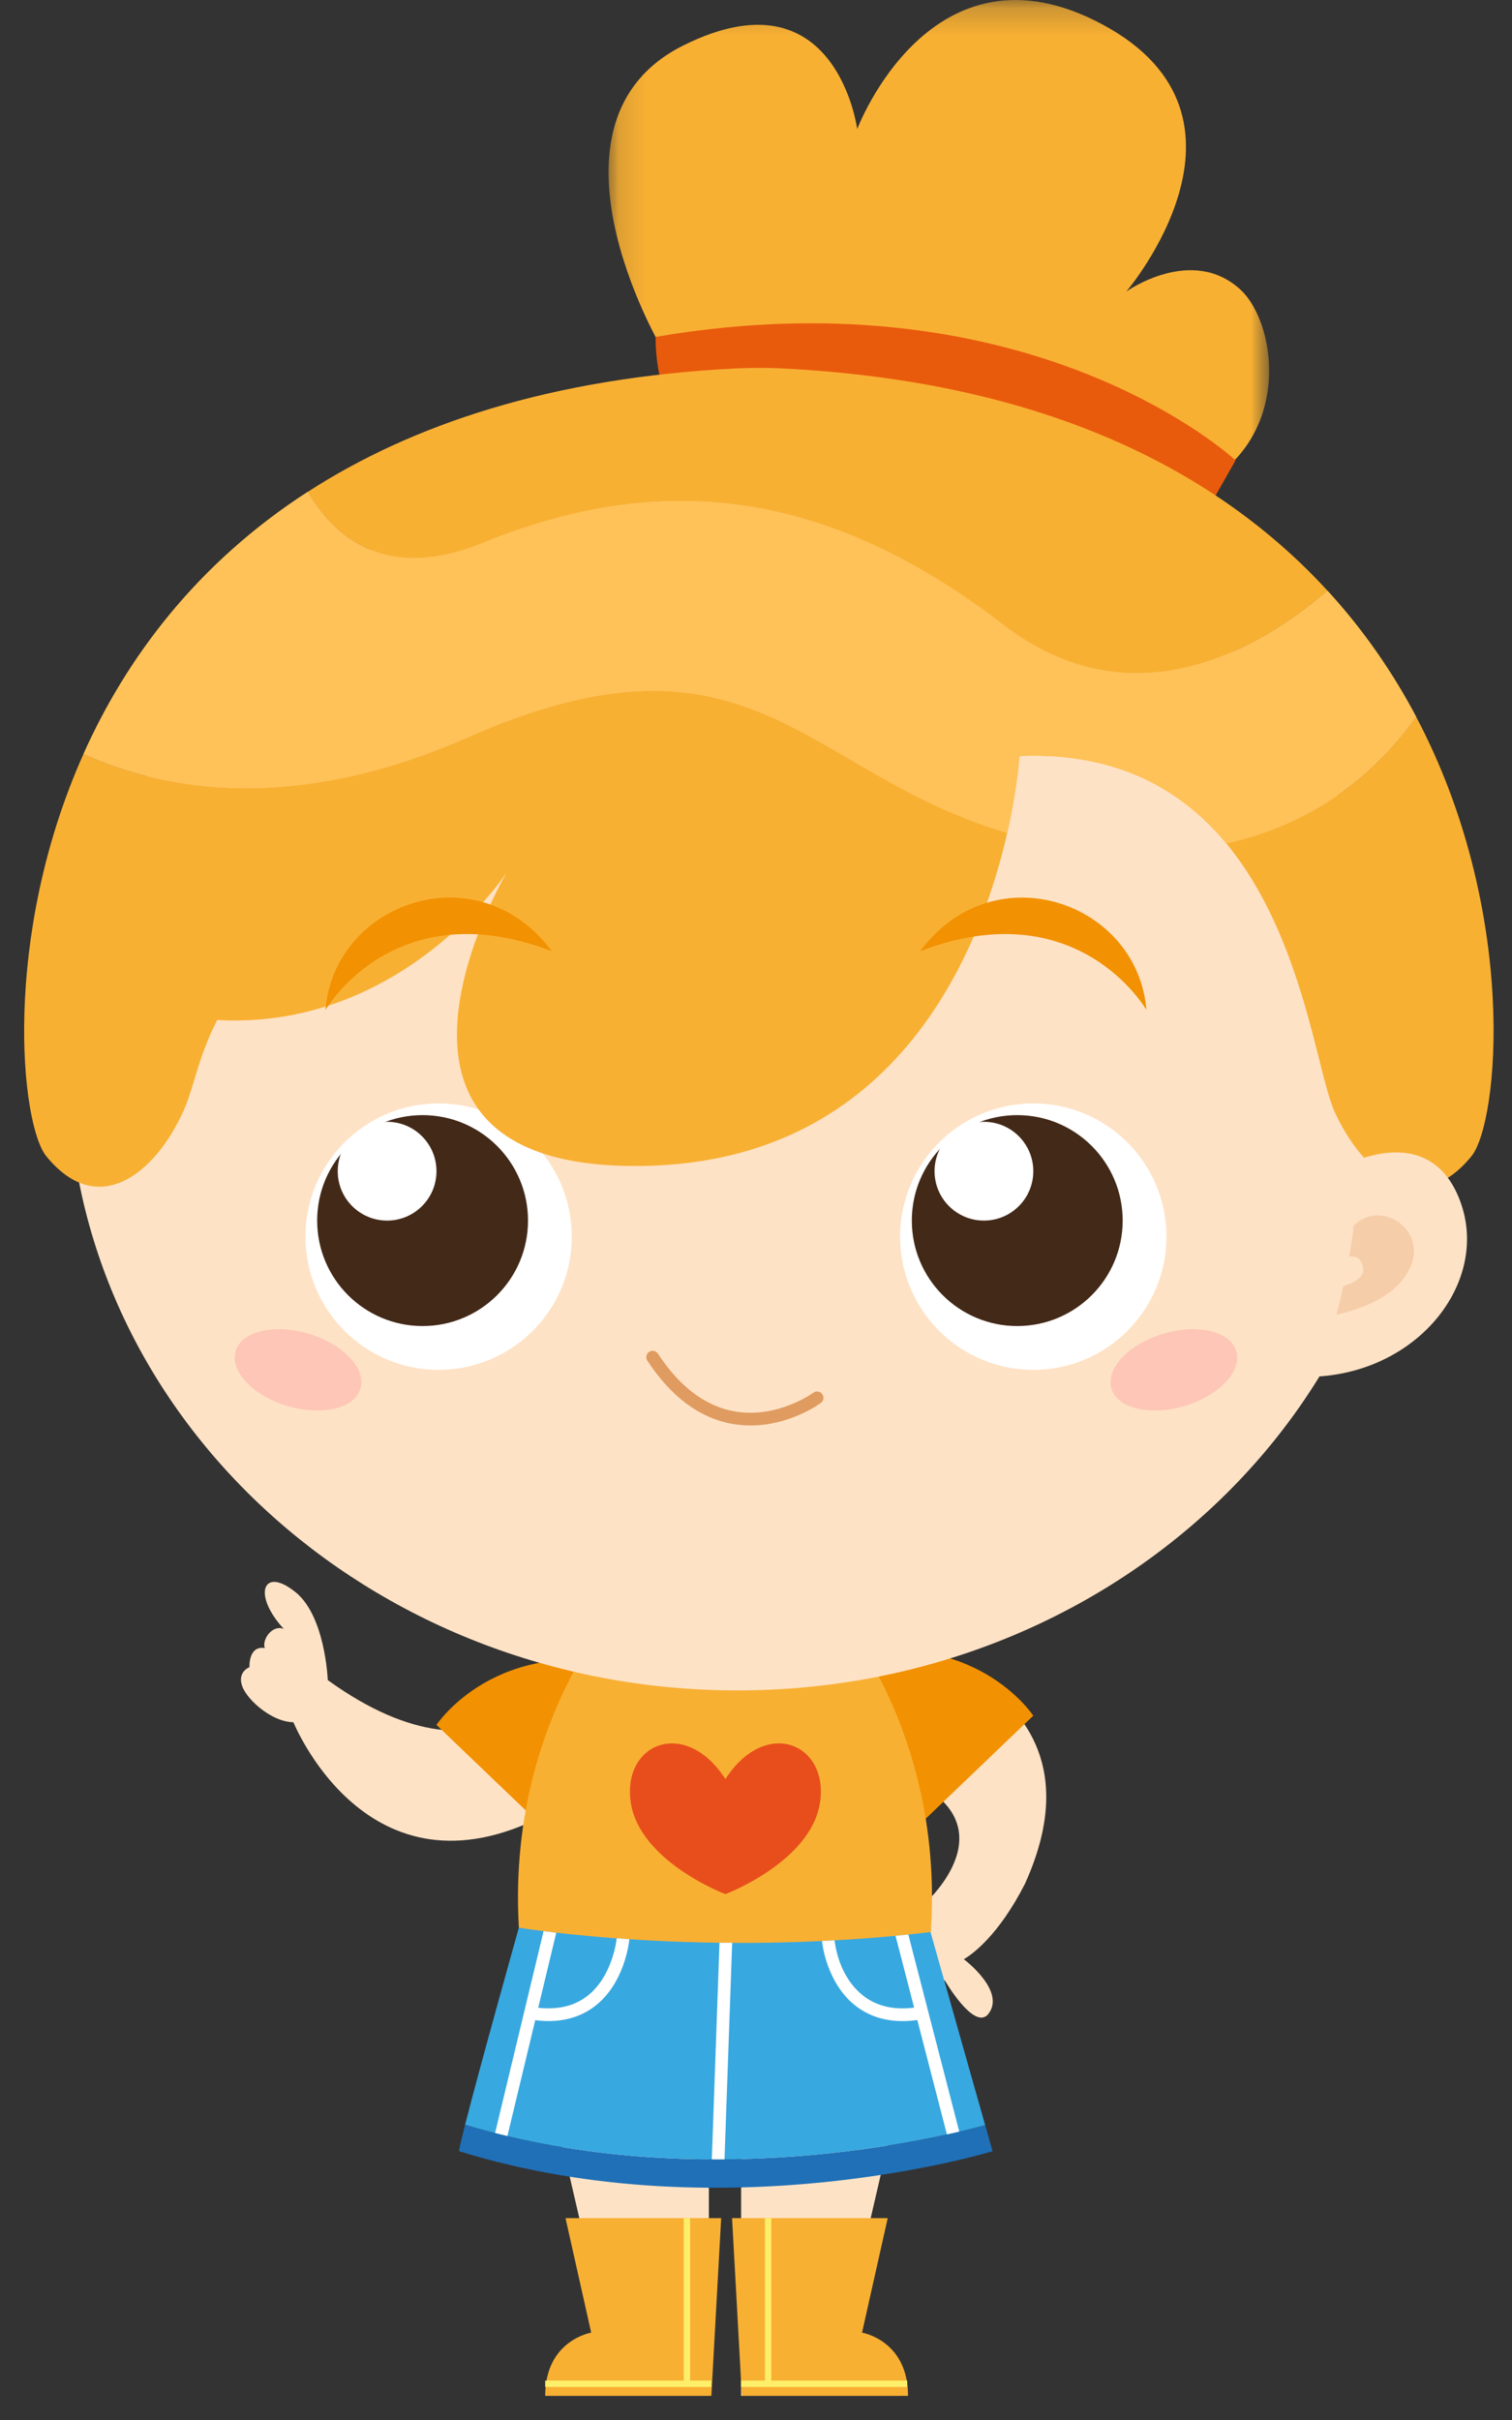 <?xml version="1.0" encoding="UTF-8"?>
<svg width="55px" height="88px" viewBox="0 0 55 88" version="1.1" xmlns="http://www.w3.org/2000/svg" xmlns:xlink="http://www.w3.org/1999/xlink">
    <rect x="0" y="0" width="55" height="88" fill="#333333" stroke="none"/>
    <!-- Generator: Sketch 53.1 (72631) - https://sketchapp.com -->
    <title>Group 46c2</title>
    <desc>Created with Sketch.</desc>
    <defs>
        <polygon id="path-1" points="0.136 0.206 24.166 0.206 24.166 18.76 0.136 18.76"></polygon>
    </defs>
    <g id="Page-1" stroke="none" stroke-width="1" fill="none" fill-rule="evenodd">
        <g id="Artboard" transform="translate(-1888, -584)">
            <g id="Group-46" transform="translate(1888.879, 583.794)">
                <path d="M32.828,69.355 L32.356,71.642 L33.496,72.232 C33.496,72.232 34.52,73.999 35.042,73.477 C35.773,72.641 34.182,71.451 34.182,71.451 C34.466,71.284 35.434,70.61 36.404,68.709 C39.866,61.064 30.604,59.739 30.604,59.739 L32.125,64.869 C35.923,66.557 32.828,69.355 32.828,69.355" id="Fill-1" fill="#FEE2C5"></path>
                <path d="M19.921,60.725 C19.921,60.725 17.21,65.757 11.045,61.301 L9.768,62.773 C9.768,62.773 12.457,69.572 18.941,66.207" id="Fill-3" fill="#FEE2C5"></path>
                <path d="M32.795,66.34 L36.707,62.594 C36.707,62.594 34.523,59.27 29.552,60.486" id="Fill-5" fill="#F29101"></path>
                <path d="M18.91,66.676 L14.998,62.93 C14.998,62.93 17.182,59.606 22.153,60.822" id="Fill-7" fill="#F29101"></path>
                <path d="M21.652,58.523 L25.493,56.93 L29.334,58.523 C29.334,58.523 34.487,64.05 32.613,73.138 C30.833,78.197 25.493,76.885 25.493,77.354 C25.493,76.885 20.153,78.197 18.373,73.138 C16.499,64.05 21.652,58.523 21.652,58.523" id="Fill-9" fill="#F8B033"></path>
                <polygon id="Fill-11" fill="#FEE2C5" points="33.024 71.221 29.745 85.399 31.867 87.328 26.08 87.328 26.08 73.922"></polygon>
                <polygon id="Fill-13" fill="#FEE2C5" points="17.963 71.221 21.242 85.399 19.12 87.328 24.907 87.328 24.907 73.922"></polygon>
                <path d="M1.598,39.103 C1.598,51.569 12.499,61.676 25.946,61.676 C39.393,61.676 50.294,51.569 50.294,39.103 C50.294,26.637 39.393,16.53 25.946,16.53 C12.499,16.53 1.598,26.637 1.598,39.103" id="Fill-15" fill="#FEE2C5"></path>
                <path d="M41.552,45.175 C41.552,47.849 39.383,50.019 36.708,50.019 C34.032,50.019 31.863,47.849 31.863,45.175 C31.863,42.499 34.032,40.331 36.708,40.331 C39.383,40.331 41.552,42.499 41.552,45.175" id="Fill-17" fill="#FFFFFF"></path>
                <path d="M39.959,44.591 C39.959,46.709 38.242,48.426 36.124,48.426 C34.006,48.426 32.289,46.709 32.289,44.591 C32.289,42.473 34.006,40.756 36.124,40.756 C38.242,40.756 39.959,42.473 39.959,44.591" id="Fill-19" fill="#432918"></path>
                <path d="M19.921,45.175 C19.921,47.849 17.752,50.019 15.077,50.019 C12.401,50.019 10.232,47.849 10.232,45.175 C10.232,42.499 12.401,40.331 15.077,40.331 C17.752,40.331 19.921,42.499 19.921,45.175" id="Fill-21" fill="#FFFFFF"></path>
                <path d="M18.328,44.591 C18.328,46.709 16.611,48.426 14.493,48.426 C12.375,48.426 10.658,46.709 10.658,44.591 C10.658,42.473 12.375,40.756 14.493,40.756 C16.611,40.756 18.328,42.473 18.328,44.591" id="Fill-23" fill="#432918"></path>
                <g id="Group-27" transform="translate(21.121, 0)">
                    <mask id="mask-2" fill="white">
                        <use xlink:href="#path-1"></use>
                    </mask>
                    <g id="Clip-26"></g>
                    <path d="M2.007,12.749 C2.007,12.749 -2.719,4.647 2.851,1.862 C8.421,-0.923 9.181,4.9 9.181,4.9 C9.181,4.9 11.881,-2.263 18.127,1.108 C24.372,4.478 18.971,10.808 18.971,10.808 C18.971,10.808 21.334,9.12 23.106,10.723 C24.878,12.327 25.385,19.163 16.776,18.741 C8.168,18.319 3.337,15.851 2.007,12.749" id="Fill-25" fill="#F8B033" mask="url(#mask-2)"></path>
                </g>
                <path d="M43.15,18.558 L44.065,16.946 C44.065,16.946 36.743,10.097 22.968,12.457 C22.968,13.846 23.373,14.715 23.373,14.715 C23.373,14.715 34.134,13.257 43.15,18.558" id="Fill-28" fill="#E95B0C"></path>
                <path d="M34.957,77.481 L35.227,78.432 C35.227,78.432 25.473,81.421 15.823,78.432 C15.801,78.443 15.889,78.065 16.041,77.467 C24.681,80.063 33.342,77.925 34.957,77.481" id="Fill-30" fill="#1F70B7"></path>
                <path d="M16.04,77.467 C16.587,75.314 17.995,70.303 17.995,70.303 C17.995,70.303 24.736,71.435 32.97,70.464 L34.956,77.481 C33.342,77.925 24.68,80.063 16.04,77.467" id="Fill-32" fill="#38A8E0"></path>
                <path d="M16.674,19.953 C22.679,17.512 28.749,17.644 35.611,22.922 C40.344,26.562 44.984,23.771 47.409,21.686 C43.5,17.423 37.254,14.069 27.468,13.598 C26.973,13.58 26.478,13.58 25.983,13.6 L25.897,13.603 C19.148,13.94 14.091,15.653 10.322,18.088 C11.261,19.71 13.131,21.394 16.674,19.953" id="Fill-34" fill="#F8B033"></path>
                <path d="M16.146,27.013 C9.829,29.797 5.138,28.97 2.157,27.625 C-0.837,34.315 -0.124,41.108 0.804,42.249 C2.698,44.578 4.773,42.855 5.783,40.632 C6.19,39.737 6.3,38.708 7.021,37.298 C13.776,37.671 17.55,31.94 17.55,31.94 C17.55,31.94 11.303,42.485 22.036,42.606 C31.661,42.714 34.774,34.835 35.76,30.489 C28.401,28.347 26.489,22.455 16.146,27.013" id="Fill-36" fill="#F8B033"></path>
                <path d="M50.635,26.272 C49.462,27.945 47.318,30.077 43.727,30.875 C46.509,34.232 47.026,39.221 47.667,40.632 C48.678,42.855 50.753,44.578 52.647,42.249 C53.637,41.031 54.383,33.372 50.635,26.272" id="Fill-38" fill="#F8B033"></path>
                <path d="M50.635,26.272 C49.799,24.689 48.738,23.136 47.409,21.686 C44.984,23.77 40.344,26.562 35.611,22.922 C28.749,17.643 22.679,17.511 16.674,19.953 C13.131,21.393 11.261,19.71 10.322,18.087 C6.274,20.702 3.714,24.148 2.158,27.625 C5.138,28.97 9.829,29.797 16.146,27.013 C26.489,22.455 28.402,28.348 35.761,30.489 C36.135,28.839 36.204,27.696 36.204,27.696 C39.771,27.548 42.124,28.942 43.727,30.875 C47.318,30.077 49.462,27.945 50.635,26.272" id="Fill-40" fill="#F8B033"></path>
                <path d="M50.635,26.272 C49.799,24.689 48.738,23.136 47.409,21.686 C44.984,23.77 40.344,26.562 35.611,22.922 C28.749,17.643 22.679,17.511 16.674,19.953 C13.131,21.393 11.261,19.71 10.322,18.087 C6.274,20.702 3.714,24.148 2.158,27.625 C5.138,28.97 9.829,29.797 16.146,27.013 C26.489,22.455 28.402,28.348 35.761,30.489 C36.135,28.839 36.204,27.696 36.204,27.696 C39.771,27.548 42.124,28.942 43.727,30.875 C47.318,30.077 49.462,27.945 50.635,26.272" id="Fill-42" fill="#FFC258"></path>
                <path d="M39.525,50.579 C39.423,49.823 40.368,48.96 41.637,48.651 C42.905,48.342 44.016,48.704 44.118,49.459 C44.221,50.215 43.275,51.078 42.007,51.387 C40.738,51.696 39.627,51.335 39.525,50.579" id="Fill-44" fill="#FDC6B7"></path>
                <path d="M12.259,50.579 C12.361,49.823 11.416,48.96 10.147,48.651 C8.879,48.342 7.768,48.704 7.666,49.459 C7.563,50.215 8.509,51.078 9.777,51.387 C11.046,51.696 12.157,51.335 12.259,50.579" id="Fill-46" fill="#FDC6B7"></path>
                <path d="M40.824,36.935 C40.824,36.935 38.339,32.59 32.591,34.796 C35.265,31.186 40.501,32.991 40.824,36.935" id="Fill-48" fill="#F29101"></path>
                <path d="M10.96,36.935 C10.96,36.935 13.445,32.59 19.193,34.796 C16.519,31.186 11.283,32.991 10.96,36.935" id="Fill-50" fill="#F29101"></path>
                <path d="M31.412,80.865 L30.478,85.029 C30.478,85.029 32.151,85.305 32.151,87.327 L26.107,87.327 L25.75,80.865 L31.412,80.865 Z" id="Fill-52" fill="#F8B033"></path>
                <path d="M19.692,80.865 L20.626,85.029 C20.626,85.029 18.953,85.305 18.953,87.327 L24.997,87.327 L25.354,80.865 L19.692,80.865 Z" id="Fill-54" fill="#F8B033"></path>
                <path d="M47.877,42.669 C47.877,42.669 51.093,40.811 52.236,43.884 C53.38,46.957 50.44,50.5 46.233,50.264 L47.877,42.669 Z" id="Fill-56" fill="#FEE2C5"></path>
                <path d="M26.425,52.041 C27.854,52.041 28.93,51.26 28.981,51.221 C29.084,51.147 29.105,51.002 29.029,50.9 C28.954,50.797 28.81,50.776 28.707,50.85 C28.694,50.861 27.384,51.807 25.83,51.528 C24.776,51.337 23.842,50.633 23.054,49.431 C22.984,49.325 22.841,49.294 22.735,49.364 C22.628,49.434 22.599,49.578 22.668,49.684 C23.53,50.998 24.568,51.77 25.754,51.983 C25.984,52.023 26.209,52.041 26.425,52.041" id="Fill-60" fill="#E09B60"></path>
                <path d="M25.493,69.078 C25.493,69.078 22.386,67.9 22.065,65.747 C21.745,63.602 24.045,62.637 25.508,64.899 C26.97,62.637 29.27,63.602 28.95,65.747 C28.63,67.9 25.523,69.078 25.523,69.078" id="Fill-62" fill="#E84E1B"></path>
                <polygon id="Fill-64" fill="#FFFFFF" points="33.565 77.821 34.015 77.719 32.162 70.553 31.697 70.599"></polygon>
                <polygon id="Fill-66" fill="#FFFFFF" points="17.578 77.881 19.355 70.489 18.894 70.43 17.13 77.77"></polygon>
                <polygon id="Fill-68" fill="#FFFFFF" points="25.475 78.73 25.754 70.852 25.293 70.852 25.014 78.73"></polygon>
                <path d="M31.955,73.7 C32.177,73.7 32.41,73.679 32.652,73.637 L32.574,73.183 C31.753,73.324 31.071,73.195 30.548,72.797 C29.618,72.089 29.498,70.894 29.479,70.765 L29.02,70.788 C29.026,70.851 29.181,72.336 30.269,73.164 C30.738,73.521 31.303,73.7 31.955,73.7" id="Fill-70" fill="#FFFFFF"></path>
                <path d="M19.075,73.699 C19.723,73.699 20.285,73.52 20.753,73.163 C21.859,72.32 22.008,70.788 22.015,70.724 L21.553,70.691 C21.552,70.705 21.417,72.079 20.471,72.798 C19.951,73.193 19.277,73.322 18.468,73.183 L18.389,73.637 C18.627,73.678 18.856,73.699 19.075,73.699" id="Fill-72" fill="#FFFFFF"></path>
                <polygon id="Fill-74" fill="#FEEF6A" points="26.079 87.004 32.122 87.004 32.122 86.773 26.079 86.773"></polygon>
                <polygon id="Fill-76" fill="#FEEF6A" points="26.946 86.889 27.177 86.889 27.177 80.866 26.946 80.866"></polygon>
                <polygon id="Fill-77" fill="#FEEF6A" points="18.953 87.004 24.996 87.004 24.996 86.773 18.953 86.773"></polygon>
                <polygon id="Fill-78" fill="#FEEF6A" points="23.993 86.889 24.224 86.889 24.224 80.866 23.993 80.866"></polygon>
                <path d="M11.044,61.302 C11.044,61.302 10.955,58.84 9.767,58.024 C8.676,57.209 8.316,58.216 9.444,59.439 C9.012,59.271 8.64,59.847 8.754,60.135 C8.148,60.039 8.196,60.83 8.196,60.83 C8.196,60.83 7.741,60.998 7.933,61.526 C8.124,62.054 9.137,62.941 9.962,62.821 C10.787,62.701 11.085,61.768 11.044,61.302" id="Fill-79" fill="#FEE2C5"></path>
                <path d="M48.683,46.208 C48.579,45.913 48.387,45.865 48.199,45.906 C48.32,45.211 48.364,44.777 48.364,44.777 C48.374,44.767 48.384,44.758 48.394,44.749 C49.341,43.838 50.896,44.855 50.49,46.104 C50.175,47.071 49.152,47.689 47.732,48.017 C47.831,47.649 47.915,47.299 47.987,46.972 C48.375,46.858 48.832,46.631 48.683,46.208" id="Fill-80" fill="#F6CDA9"></path>
                <path d="M11.406,42.795 C11.406,41.803 12.21,40.999 13.202,40.999 C14.194,40.999 14.998,41.803 14.998,42.795 C14.998,43.787 14.194,44.591 13.202,44.591 C12.21,44.591 11.406,43.787 11.406,42.795" id="Fill-82" fill="#FFFFFF"></path>
                <path d="M33.116,42.795 C33.116,41.803 33.92,40.999 34.912,40.999 C35.904,40.999 36.708,41.803 36.708,42.795 C36.708,43.787 35.904,44.591 34.912,44.591 C33.92,44.591 33.116,43.787 33.116,42.795" id="Fill-83" fill="#FFFFFF"></path>
            </g>
        </g>
    </g>
</svg>